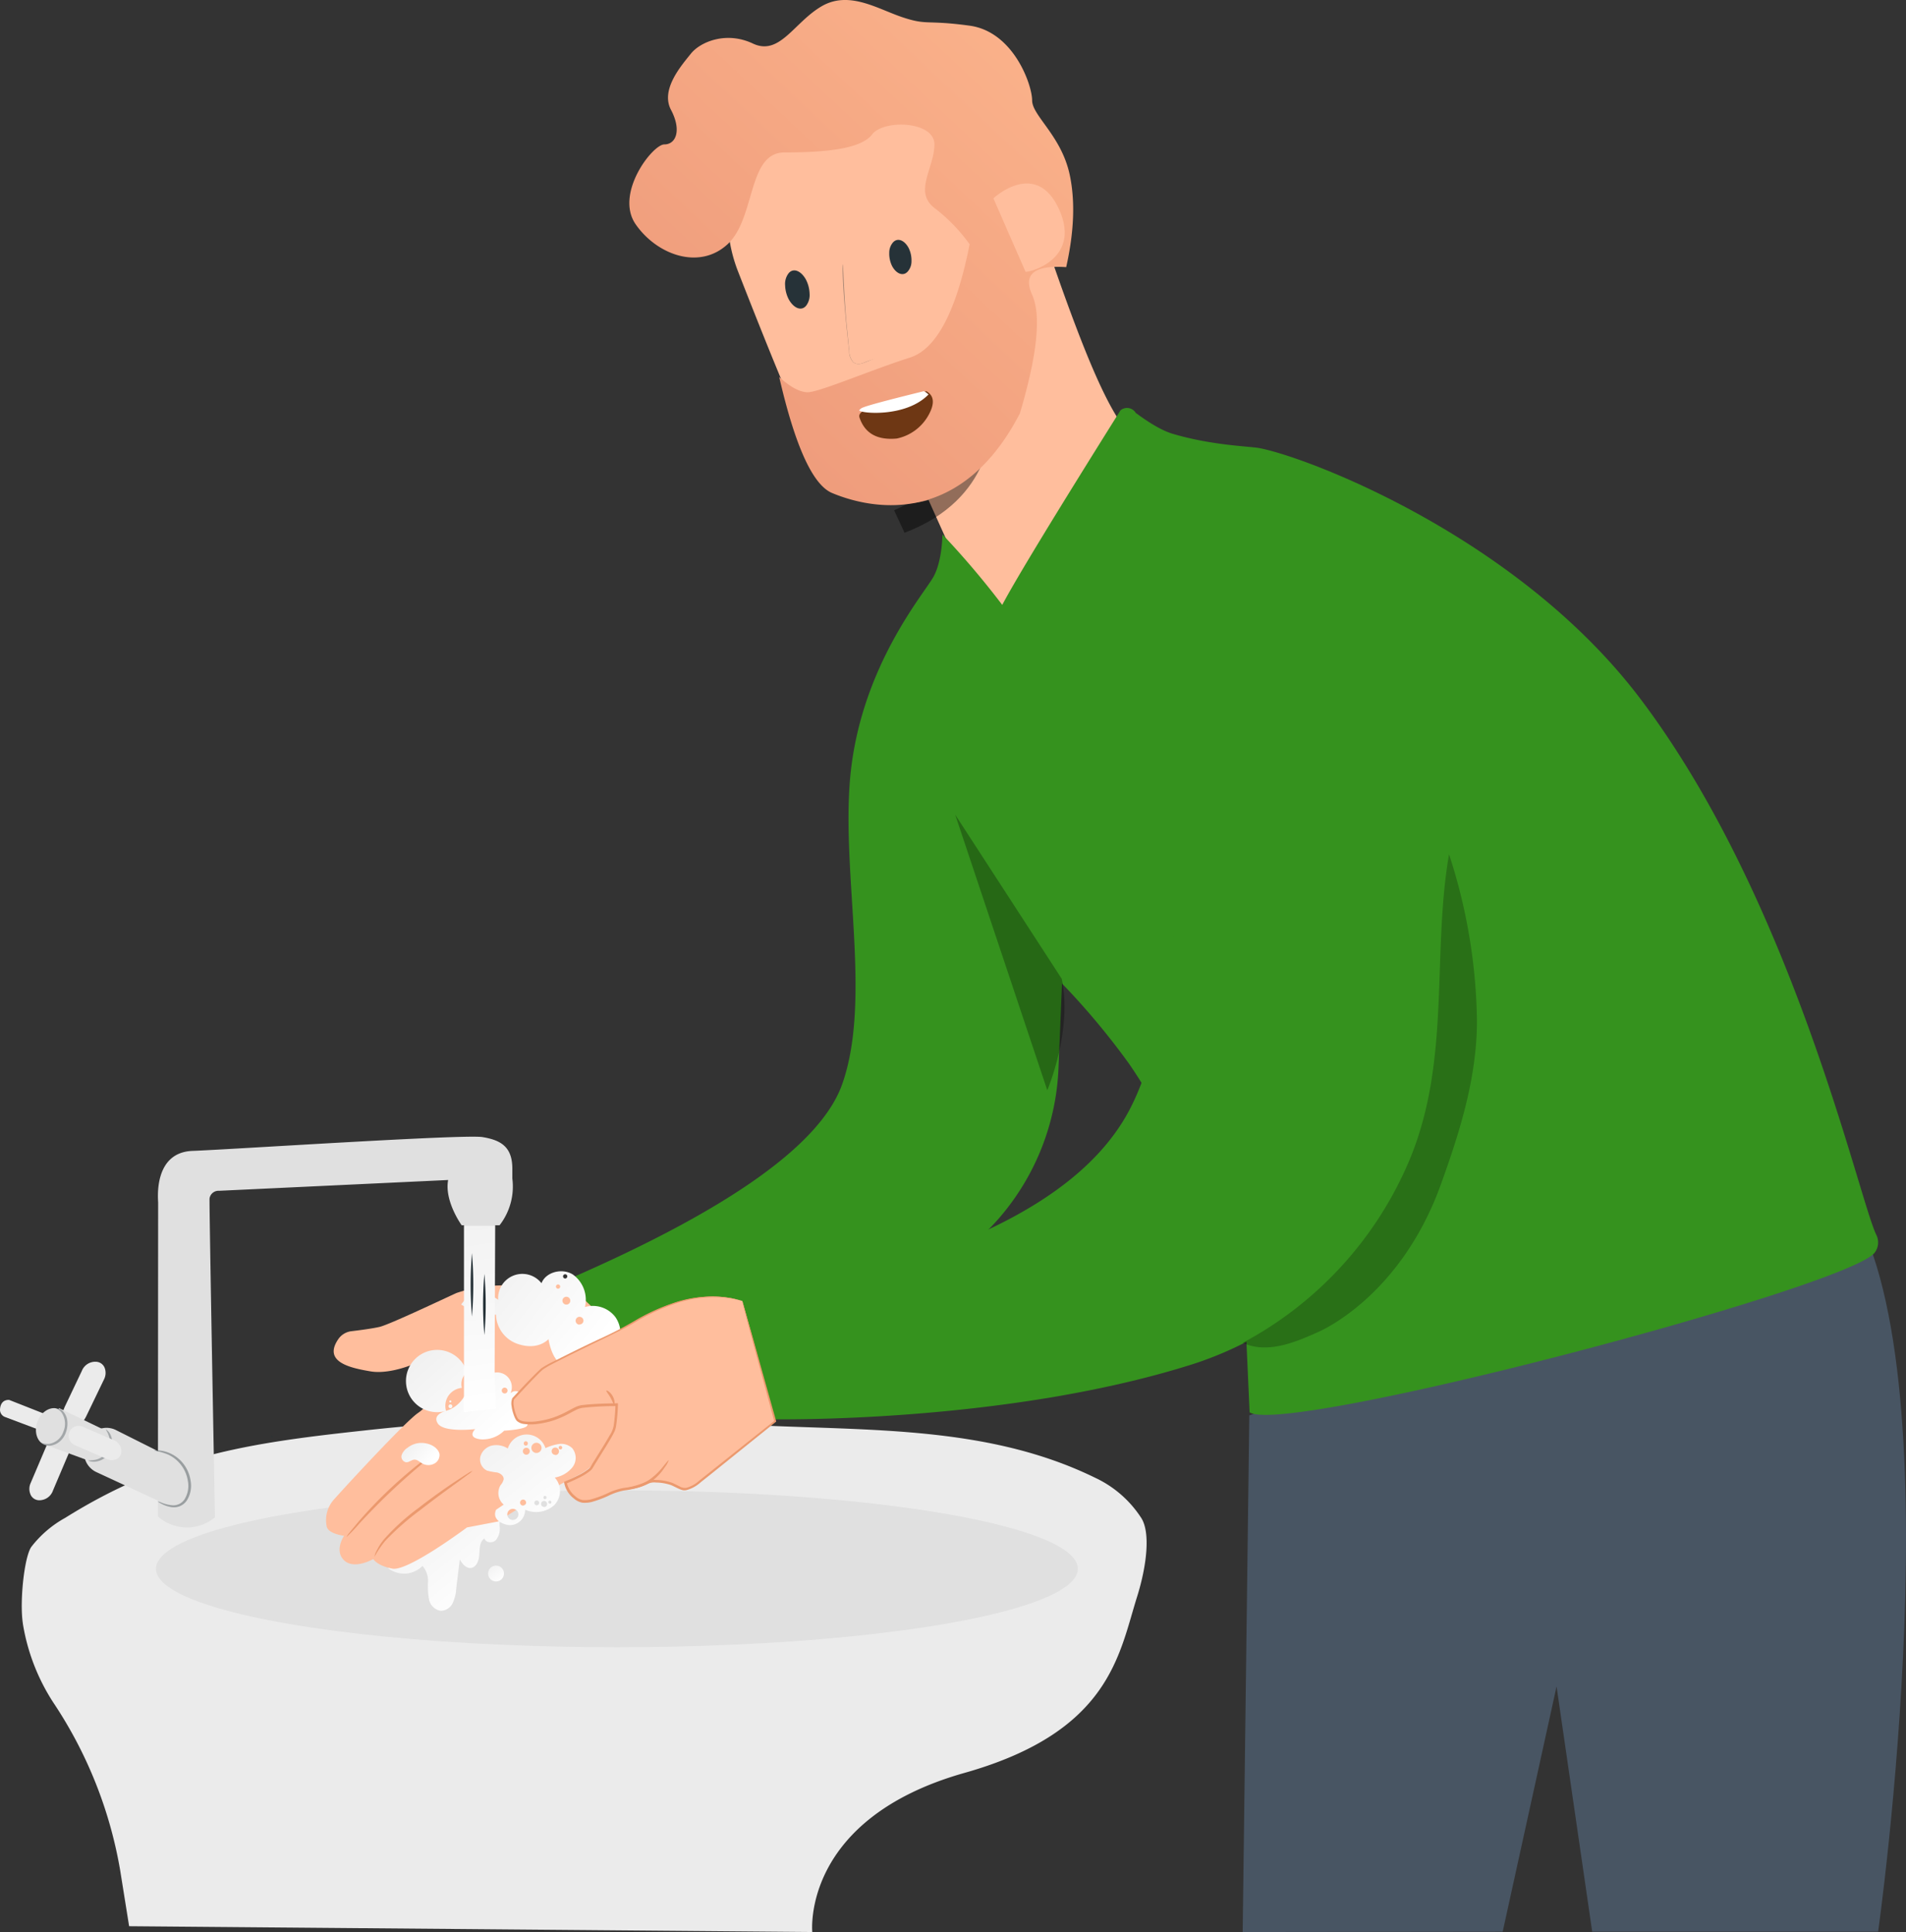 <svg xmlns="http://www.w3.org/2000/svg" xmlns:xlink="http://www.w3.org/1999/xlink" width="486.675" height="493.298" viewBox="0 0 486.675 493.298"><rect x="0" y="0" width="486.675" height="493.298" fill="#333333" stroke="none"/><defs><linearGradient id="a" x1="1.041" y1="-0.271" x2="0.025" y2="1" gradientUnits="objectBoundingBox"><stop offset="0" stop-color="#ffba90"/><stop offset="1" stop-color="#eb9577"/></linearGradient><linearGradient id="b" x1="0.888" y1="0.886" x2="0.088" y2="0.063" gradientUnits="objectBoundingBox"><stop offset="0" stop-color="#fff"/><stop offset="1" stop-color="#f1f1f1"/></linearGradient><linearGradient id="c" x1="0.888" y1="0.678" x2="0.088" y2="0.299" xlink:href="#b"/><linearGradient id="d" x1="0.888" y1="0.687" x2="0.088" y2="0.288" xlink:href="#b"/><linearGradient id="e" x1="0.888" y1="0.973" x2="0.088" y2="-0.035" xlink:href="#b"/><linearGradient id="f" x1="0.888" y1="0.813" x2="0.088" y2="0.146" xlink:href="#b"/><linearGradient id="g" x1="0.888" y1="1.026" x2="0.088" y2="-0.096" xlink:href="#b"/><linearGradient id="i" x1="0.512" y1="1.026" x2="0.488" y2="-0.096" xlink:href="#b"/></defs><g transform="translate(-0.506 -63.7)"><g transform="translate(-761 -6619)"><g transform="translate(761 6619)"><g transform="translate(5.2 425.1)"><path d="M1.716,55.107C-.052,51.727,1.144,36.712,3.3,33.566a28,28,0,0,1,8.645-7.41C37.154,10.4,58.2,7.1,87.841,3.9A505.258,505.258,0,0,1,178.49,1.937c33.176,2.379,66.664-.6,96.473,13.988a28.262,28.262,0,0,1,11.8,10.335c2.3,3.744,1.378,12.09-1.131,20.085-4.628,14.69-6.851,34.411-44.018,44.915-41.795,11.8-38.9,40.638-38.9,40.638L28.275,130.416,26,116.207a110.5,110.5,0,0,0-17.082-42.9,52.3,52.3,0,0,1-7.8-20.293" fill="#ebebeb"/><ellipse cx="117.702" cy="20.033" rx="117.702" ry="20.033" transform="translate(35.126 19.123)" fill="#e0e0e0"/></g><g transform="translate(83.2 63.7)"><path d="M236.3,361.4l-1.69,131.9L301,493.22,314.756,430.6l9.1,62.621h73.005S417.4,348.036,388.7,305.981Z" fill="#485563"/><g transform="translate(78)"><path d="M117.833,92.937q7.017,16.636,11.6,19.106L97.193,172.9c-2.84-5.116-20.792-45.232-20.792-45.232s-20.155,6.188-29.481-12.431C42.389,106.2,34.566,86.76,27.7,69.169A38.536,38.536,0,1,1,99.6,41.389Q110.815,76.3,117.833,92.937Z" fill="#ffbe9d"/><path d="M67.6,130.273s14.469-5.642,24.7-22.1c0,0,.91,19.162-22.035,27.859Z" opacity="0.429"/><path d="M40.15,75.924c.689,2.542,2.415,3.662,3.89,2.524a4.48,4.48,0,0,0,1.586-2.68,8.407,8.407,0,0,0,0-3.852c-.689-2.542-2.415-3.662-3.89-2.524a4.449,4.449,0,0,0-1.591,2.677,8.373,8.373,0,0,0,0,3.855Z" transform="matrix(0.966, -0.259, 0.259, 0.966, -17.671, 13.619)" fill="#263238"/><path d="M66.652,67.429c.646,2.252,2.254,3.239,3.626,2.226a3.928,3.928,0,0,0,1.483-2.379,7.1,7.1,0,0,0,0-3.426c-.643-2.259-2.251-3.254-3.626-2.243A3.981,3.981,0,0,0,66.656,64,7.159,7.159,0,0,0,66.652,67.429Z" transform="matrix(0.978, -0.208, 0.208, 0.978, -12.133, 15.823)" fill="#263238"/><path d="M64.92,90.393c-.066-.154-9.956-22.9-10.31-22.871s0,7.183.851,15.925c.232,2.155.442,4.207.652,6.156a4.192,4.192,0,0,0,1.028,2.852,2.155,2.155,0,0,0,1.724.451,6.089,6.089,0,0,0,1.337-.4C63.13,91.357,64.986,90.557,64.92,90.393Z" fill="#263238" opacity="0.442"/><path d="M74.807,88.339c-.041-.1-5.993-15.05-11.874-24.177-3.7-5.749-8.322-7.313-8.458-7.3-.354.033.136,16.439.987,25.854.232,2.321.442,4.531.652,6.63a4.729,4.729,0,0,0,1.028,3.072,2.044,2.044,0,0,0,1.724.486,5.768,5.768,0,0,0,1.337-.431C63.13,91.236,74.873,88.516,74.807,88.339Z" fill="#ffbe9d"/><path d="M86.89,62.372Q81.8,88.062,71.653,91.3c-10.15,3.241-23.151,8.85-26.114,8.85q-2.963,0-7.271-3.884,6.106,26.515,13.5,29.612c7.392,3.1,31.914,10.645,47.955-20.33q6.665-22.453,3.122-30.3t8.7-7.038q3.032-13.5.911-23.531c-2.12-10.035-9.609-15.113-9.609-19.056S98.109,8.085,86.89,6.555s-10.7-.016-17.076-2.127S56.152-2.5,49.1,1.6,38.4,14.354,31.542,11.116s-13.459-.377-15.814,2.572-7.852,9.144-5.1,14.342,1.314,8.844-1.694,8.844-12.74,12.58-7.315,20.4,16.239,11.742,23.451,5.1,5.055-23.451,14.546-23.451,19.415-.7,22.362-4.587S77.9,30.882,77.9,36.873s-5.386,12.049,0,16.224A43.519,43.519,0,0,1,86.89,62.372Z" fill-rule="evenodd" fill="url(#a)"/><path d="M75.846,99.888q3.046,1.736.466,6.25a12.058,12.058,0,0,1-8.026,5.833q-7.453.694-9.5-5.312-.645-1.667,3.87-2.812T75.846,99.888Z" fill="#6e3714" fill-rule="evenodd"/><path d="M75.179,99.888q-13.627,3.351-15.535,4.167a1.841,1.841,0,0,0-.933.7c0,.772,11.841,2,17.68-4.037a8.093,8.093,0,0,0-.667-.547A3.584,3.584,0,0,0,75.179,99.888Z" fill="#fff" fill-rule="evenodd"/><path d="M92.965,50.641c.254-.3,11.05-10.056,16.829,2.95s-8.442,16.155-8.63,15.79S92.965,50.641,92.965,50.641Z" fill="#ffbe9d"/></g><path d="M203.411,104.767a2.6,2.6,0,0,1,3.9.663q5.713,4.224,9.381,5.317c10.032,2.988,19.464,3.184,22.079,3.653,11.82,2.132,66.034,22.488,97.461,64.125,39.083,51.781,55.629,127.484,60.19,136.816a4.3,4.3,0,0,1-.429,4.485c-6.656,8.84-150.371,46.839-159.614,40.781h0l-1.3-28.912q-16.485-41.358-29.565-60.206a186.823,186.823,0,0,0-17.034-20.364l-.89,21.394a62.4,62.4,0,0,1-14.9,38.181l-.3.351A61.659,61.659,0,0,1,154.765,325L87.516,360.75,62.582,326.56q61.7-26.864,69.776-49.76c7.842-22.222-.771-55.613,2.3-80.787,3.189-26.11,17.967-43.69,20.833-48.455,2.423-4.029,2.457-11.1,2.457-11.1a218.008,218.008,0,0,1,15.271,17.993Q178.281,144.845,203.411,104.767Z" fill="#35921e"/><path d="M220.194,137.8q2.993,115.665-15.483,147.376-19.277,33.086-97.773,47.013l7.123,30.187s59.177,1.221,107.277-13.9A89.115,89.115,0,0,0,283.4,270.66c1.529-18.951,14.463-67.454,3.581-93.82C272.983,142.923,232.987,133.119,220.194,137.8Z" fill="#35921e"/><g transform="translate(234 218.1)" opacity="0.287"><path d="M1.2,125.009c5.954,2.392,12.61-.273,18.46-2.912,0,0,20.93-8.45,31.525-37.7,4.9-13.559,9.243-27.443,9.243-41.86A142.558,142.558,0,0,0,53.3.014c-4.394,25.571.429,52.1-9.789,77.324a94.224,94.224,0,0,1-42.9,47.424" opacity="0.815"/></g><path d="M161.2,208l23.517,70.369s6.5-15.145,3.705-28.431Z" opacity="0.287"/><path d="M16.393,400.4a6.643,6.643,0,0,0,8.788-.572,5.759,5.759,0,0,1,1.417,4.108,19.253,19.253,0,0,0,.247,4.42,3.653,3.653,0,0,0,2.964,2.925,3.458,3.458,0,0,0,3.081-1.95,10.244,10.244,0,0,0,.91-3.731l.9-7.41c.637,1.053,1.534,2.236,2.756,2.158,1.5-.091,2.158-1.937,2.236-3.445s.091-3.276,1.3-4.108c.312,1.131,2.054,1.3,2.912.455a4.5,4.5,0,0,0,1-3.289,7.644,7.644,0,0,1,.442-3.484l-12.155.845Z" fill="url(#b)"/><path d="M3.7,341.9a4.732,4.732,0,0,1,3.289-2c2.106-.247,5.486-.7,7.228-1.105,2.6-.611,16.7-7.332,19.656-8.658A36.985,36.985,0,0,1,45.9,328.2c1.937.208,15.9-.806,15.9-.806L83.9,348.27S75.218,371.579,65,376.61a211.67,211.67,0,0,0-20.5,11.869L36.543,390s-15.08,11.271-19.032,10.517-4.9-2.444-4.9-2.444-4.875,2.808-7.449.312,0-6.253,0-6.253-3.9-.455-4.407-2.275a7.878,7.878,0,0,1,1.976-7.163c2.288-2.6,17.979-19.643,21.32-21.931s5.33-6.5,6.1-8.983-1.521-6.084-5.785-4.108-9.1,3.068-12.493,2.47C6.851,349.284-.351,347.8,3.7,341.9Z" fill="#ffbe9d"/><path d="M29.107,370.3a45.393,45.393,0,0,1-3.588,3.081c-2.236,1.872-5.278,4.5-8.5,7.553s-6.006,5.967-7.982,8.1a40.854,40.854,0,0,1-3.263,3.419,4.317,4.317,0,0,1,.715-1.053c.494-.663,1.3-1.573,2.2-2.691a111.247,111.247,0,0,1,7.878-8.268c3.237-3.068,6.344-5.655,8.658-7.436,1.157-.884,2.119-1.586,2.8-2.041a4.134,4.134,0,0,1,1.092-.663Z" fill="#eb996e"/><path d="M37.947,375.557a5.019,5.019,0,0,1-1.014.845l-2.9,2.132c-2.457,1.781-5.85,4.238-9.5,7.085a67.758,67.758,0,0,0-8.853,7.8,25.544,25.544,0,0,0-2.73,4.03,3.419,3.419,0,0,1,.429-1.3,15,15,0,0,1,1.937-3.068,55.432,55.432,0,0,1,8.8-8.008c3.666-2.86,7.111-5.265,9.646-6.942,1.3-.845,2.3-1.508,3.016-1.95a5.291,5.291,0,0,1,1.17-.624Z" fill="#eb996e"/><path d="M29.523,371.241a2.483,2.483,0,0,1-1.482,2.535,3.2,3.2,0,0,1-3-.156c-.624-.377-1.2-.962-1.924-.936s-1.43.78-2.2.663a1.482,1.482,0,0,1-1.079-1.755,3.666,3.666,0,0,1,1.586-1.976,5.6,5.6,0,0,1,4.03-1.17C27.9,368.68,29.289,370.084,29.523,371.241Z" fill="url(#c)"/><path d="M74.464,336.323a7.228,7.228,0,0,0-7.8-2.6,7.93,7.93,0,0,0-3.107-8.32c-2.678-1.664-6.838-.689-7.995,2.236a6.188,6.188,0,0,0-11.05,4.238s-5.525-4.446-9.451,1.2a15.86,15.86,0,0,0,8.892,2.6,8.151,8.151,0,0,0,5.382,7.41c5.4,1.9,8.021-1.17,8.021-1.17s1.04,7.5,5.551,6.89l10.92-3.978.624-.3a7.228,7.228,0,0,0,.013-8.2ZM61.62,325.351a.542.542,0,1,1-.546.546.546.546,0,0,1,.546-.546Zm-1.82,3.692a.542.542,0,1,1,.546-.546.546.546,0,0,1-.546.546Zm.078-1.612a1.111,1.111,0,1,0-.078,0Zm2.054,5.668a1,1,0,1,1,.988-.988.988.988,0,0,1-1.04.988Zm.767-2.678a2.089,2.089,0,1,0-.052,0Zm2.6,7.8a1,1,0,1,1,.988-1,.988.988,0,0,1-1.027.949Zm1.755-1.872a.387.387,0,1,0-.039-.052Zm2.3,2.288a1.008,1.008,0,1,0-.039-.052Zm1.859.871a.387.387,0,1,0-.039-.052Z" fill="url(#d)"/><path d="M63.388,369.733a4.108,4.108,0,0,0-3.354-1.04,12.572,12.572,0,0,0-3.445,1.053,5.044,5.044,0,0,0-9.62.1,5.434,5.434,0,0,0-4.1-.741,3.978,3.978,0,0,0-2.912,2.834,3.172,3.172,0,0,0,1.7,3.549,16.9,16.9,0,0,0,2.6.481c.845.208,1.729.884,1.651,1.755a3.432,3.432,0,0,1-.793,1.482,3.9,3.9,0,0,0,.806,4.966l-1.937,1.3c-.962,2.054.767,3.458,2.99,3.9a3.9,3.9,0,0,0,4.42-3.9,6.942,6.942,0,0,0,7.384-1.131,5.1,5.1,0,0,0,.182-7.072,7.449,7.449,0,0,0,4.485-2.6A3.9,3.9,0,0,0,63.388,369.733ZM56.459,381.94a.377.377,0,0,1,.39.377.39.39,0,1,1-.767,0,.377.377,0,0,1,.377-.377Zm-2.171-13.559a1.3,1.3,0,1,1-1.3,1.3A1.3,1.3,0,0,1,54.288,368.381ZM51.558,368a.507.507,0,0,1,.52.507.52.52,0,1,1-1.027,0A.507.507,0,0,1,51.558,368Zm-3.289,20.085a1.417,1.417,0,1,1,1.4-1.4,1.417,1.417,0,0,1-1.4,1.4Zm2.6-3.666a.767.767,0,0,1-.767-.767.78.78,0,0,1,.767-.767.767.767,0,0,1,.767.767.754.754,0,0,1-.728.767Zm.715-13a.884.884,0,1,1,.854-.4A.884.884,0,0,1,51.584,371.423Zm2.262,12.649a.614.614,0,1,1,.039.052Zm2.379.689a.767.767,0,0,1-.767-.767.78.78,0,0,1,.767-.767.767.767,0,0,1,.767.767.754.754,0,0,1-.728.806Zm1.482-.845a.39.39,0,0,1-.39-.377.4.4,0,0,1,.39-.39.39.39,0,0,1,.377.39.377.377,0,0,1-.338.429Zm1.4-12.441a.936.936,0,1,1,.923-.923.923.923,0,0,1-.884.975Zm1.378-1.4a.455.455,0,1,1,.378-.449A.455.455,0,0,1,60.489,370.071Z" fill="url(#e)"/><path d="M51.168,359.164a5.2,5.2,0,0,0-.715-3.159,1.82,1.82,0,0,0-2.795-.273,3.757,3.757,0,0,0-5.525-4.667,3.9,3.9,0,0,0-6.9,3.3,4.68,4.68,0,0,0-3.406,1.976,4.615,4.615,0,0,0-.624,3.9s-3.679.871-2.093,3.237,9.529,1.417,9.529,1.417-2.236,2.119,1.3,2.6a7.8,7.8,0,0,0,6.1-2.2s4.654-.247,5.694-1.092S51.168,359.164,51.168,359.164Zm-18.876-1.6a.26.26,0,1,1-.26.26.26.26,0,0,1,.26-.26Zm0,1.989a.489.489,0,1,1,.065,0Zm1.56-.7a7.952,7.952,0,1,1,.065-.052Zm10.582-3.471a.533.533,0,1,1,.533-.533A.533.533,0,0,1,44.434,355.381Zm-.377-2.6a1.608,1.608,0,1,0,.065.013Zm2.106,3a.728.728,0,0,1-.741-.741.741.741,0,0,1,.741-.741.754.754,0,0,1,.741.741.741.741,0,0,1-.676.754Z" fill="url(#f)"/><path d="M106.873,332.2,115.3,362.83s-18.408,14.69-19.5,15.6a6.773,6.773,0,0,1-3.77,1.768c-1.014-.091-2.691-1.3-3.9-1.6s-4.277-.676-5.109-.247a20.345,20.345,0,0,1-6.5,1.846c-2.86.247-8.736,4.524-11.7,2.678a6.383,6.383,0,0,1-3.172-4.381s5.824-2.34,6.682-3.9,5.2-8.177,5.72-9.685a38.753,38.753,0,0,0,.663-6.292s-8.138.078-9.724.676-3.029,1.742-6.045,2.834-8.814,2.015-9.815,0-1.3-4.381-.845-5.018c0,0,6.214-6.8,7.553-7.8s17.446-8.645,20.982-10.491,16.458-10.933,30.03-6.643" fill="#ffbe9d"/><path d="M106.873,332.2l-.312-.065-.9-.2c-.4-.091-.884-.234-1.482-.338l-2.054-.286a30.745,30.745,0,0,0-13.273,1.846,51.466,51.466,0,0,0-8.671,4.03c-2.977,1.833-6.409,3.458-10,5.2s-7.436,3.627-11.414,5.655A24.9,24.9,0,0,0,55.9,349.7c-.832.728-1.638,1.573-2.444,2.4-1.625,1.69-3.25,3.445-4.888,5.2h0a3.419,3.419,0,0,0-.078,1.612,9.529,9.529,0,0,0,.4,1.781c.091.286.208.572.325.858s.13.273.195.416a3.247,3.247,0,0,0,.208.312,2.847,2.847,0,0,0,1.56.65,13.26,13.26,0,0,0,3.783-.117,20.5,20.5,0,0,0,3.8-.936,24.7,24.7,0,0,0,3.64-1.651c.6-.312,1.2-.65,1.833-.949a5.889,5.889,0,0,1,2.08-.559c2.782-.3,5.577-.364,8.424-.416h.351v.351a45.344,45.344,0,0,1-.481,5.512,5.2,5.2,0,0,1-.442,1.43c-.208.442-.442.858-.689,1.3-.468.832-.962,1.651-1.469,2.47l-1.9,3.055-.936,1.521-.455.767a3.511,3.511,0,0,1-.624.767,15.7,15.7,0,0,1-3.081,1.911c-1.053.533-2.119,1-3.2,1.443l.208-.338a6.058,6.058,0,0,0,2.236,3.588,3.666,3.666,0,0,0,1.846.923,6.5,6.5,0,0,0,2.106-.169,26.559,26.559,0,0,0,4.121-1.508,16.107,16.107,0,0,1,4.238-1.417,17.771,17.771,0,0,0,4.108-.936,19.37,19.37,0,0,0,1.937-.767,4.368,4.368,0,0,1,2.2-.325,12.831,12.831,0,0,1,4.173.741c.637.286,1.235.611,1.833.884a2.6,2.6,0,0,0,1.742.377,8.021,8.021,0,0,0,3.289-1.833L98.8,375.7l5.785-4.615,10.517-8.372-.078.247-6.071-22.451c-.689-2.6-1.235-4.68-1.612-6.11-.169-.676-.3-1.2-.4-1.586a3.041,3.041,0,0,1-.117-.546,2.2,2.2,0,0,1,.182.52l.468,1.573c.4,1.43.988,3.471,1.742,6.084,1.482,5.317,3.627,13,6.266,22.386v.156l-.117.1L104.9,371.5l-5.759,4.641-2.938,2.34a8.866,8.866,0,0,1-3.562,1.976,2.236,2.236,0,0,1-1.131,0,7.229,7.229,0,0,1-.975-.377c-.624-.286-1.222-.611-1.833-.871a12.286,12.286,0,0,0-3.9-.676,3.692,3.692,0,0,0-1.911.26,20.8,20.8,0,0,1-2,.806,18.643,18.643,0,0,1-4.264.962,16.093,16.093,0,0,0-4.03,1.378,27.677,27.677,0,0,1-4.225,1.56,7.463,7.463,0,0,1-2.353.182,4.5,4.5,0,0,1-2.171-1.066,6.5,6.5,0,0,1-2.483-4.043v-.247l.247-.091c1.053-.442,2.119-.923,3.146-1.443a14.507,14.507,0,0,0,2.925-1.807,2.431,2.431,0,0,0,.494-.6l.455-.78.949-1.521,1.9-3.055c.494-.819.988-1.638,1.456-2.457a7.124,7.124,0,0,0,1.053-2.483,45.5,45.5,0,0,0,.468-5.421l.338.351a76.688,76.688,0,0,0-8.346.4,5.46,5.46,0,0,0-1.885.494c-.6.286-1.2.611-1.794.936a27.389,27.389,0,0,1-3.731,1.69,22,22,0,0,1-3.9.949,13.689,13.689,0,0,1-3.991.1,3.289,3.289,0,0,1-1.911-.832,3.628,3.628,0,0,1-.533-.923,7.8,7.8,0,0,1-.338-.923,9.23,9.23,0,0,1-.429-1.885,3.6,3.6,0,0,1,.182-2.028h0c1.664-1.794,3.289-3.549,4.914-5.2.832-.832,1.625-1.664,2.509-2.444a23.4,23.4,0,0,1,3.016-1.69c4-2.015,7.8-3.9,11.44-5.6a95.588,95.588,0,0,0,10.01-5.2,51.561,51.561,0,0,1,8.775-4,30.433,30.433,0,0,1,13.416-1.677l2.067.325c.585.13,1.066.286,1.469.39l.884.26A.806.806,0,0,1,106.873,332.2Z" fill="#eb996e"/><path d="M88.049,372.853a6.032,6.032,0,0,1-1.04,1.846,13.13,13.13,0,0,1-3.562,3.679,10.79,10.79,0,0,1-4.823,1.768,5.031,5.031,0,0,1-2.119,0,10.115,10.115,0,0,1,2.041-.442,12.78,12.78,0,0,0,4.524-1.859,16.718,16.718,0,0,0,3.562-3.406C87.451,373.412,87.971,372.8,88.049,372.853Z" fill="#eb996e"/><path d="M72.137,355.069c.091-.156,1.027.325,1.625,1.417s.533,2.119.351,2.119-.416-.858-.949-1.794S72.02,355.225,72.137,355.069Z" fill="#eb996e"/><circle cx="2.028" cy="2.028" r="2.028" transform="translate(41.938 399.737)" fill="url(#g)"/><path d="M18.291,374.166a1.911,1.911,0,1,1-1.9-1.754A1.911,1.911,0,0,1,18.291,374.166Z" fill="url(#g)"/></g><g transform="translate(0 353.6)"><path d="M118.976,70.655V22.945h7.969L126.8,60.06l.39,9.646" fill="url(#i)"/><path d="M121.017,46.254a97.045,97.045,0,0,1,0-16.185,97.045,97.045,0,0,1,0,16.185Z" fill="#263238"/><path d="M124.189,50.96a89.869,89.869,0,0,1,0-15.6,89.87,89.87,0,0,1,0,15.6Z" fill="#263238"/><path d="M69.888,76.921c-.091-.156-.143-.286-.117-.3a.728.728,0,0,1,.208.247c.091.143.143.273.117.286S69.979,77.064,69.888,76.921Z" fill="#263238"/><path d="M40.885,17.134c0-.754-1.3-12.805,8.8-13.182S119.015-.338,123.695.429s7.631,2.457,7.631,8.086v2.509a16.081,16.081,0,0,1-3.263,11.921h-9.672s-4.459-6.136-3.458-11.557l-58.5,2.756a2.3,2.3,0,0,0-2.418,1.95c-.13.728,1.378,81.419,1.378,81.419h0a11.154,11.154,0,0,1-14.3,0l-.26-.221Z" fill="#e0e0e0"/><path d="M22.932,77.584a5.369,5.369,0,0,1,7.228-2.327L43.8,82.1a9.685,9.685,0,0,1,4.719,8.268c0,4.94-5.707,3.8-5.707,3.8L25.142,85.982A5.408,5.408,0,0,1,22.1,79.924a11.31,11.31,0,0,1,.767-2.223Z" fill="#e0e0e0"/><path d="M16.185,77.194c-1.547-.676.195-6.5.923-8.047l4.29-9.009a3.692,3.692,0,0,1,3.7-2.34,2.457,2.457,0,0,1,2.2,1.755,3.6,3.6,0,0,1-.221,2.717l-4.55,9.438c-.7,1.443-3.991,6.136-5.46,5.486Z" fill="#ebebeb"/><path d="M18.486,73.372c1.573.6.1,6.5-.546,8.086l-3.9,9.191a3.692,3.692,0,0,1-3.6,2.509,2.418,2.418,0,0,1-2.21-1.651A3.575,3.575,0,0,1,8.32,88.79l4.1-9.646c.624-1.482,3.705-6.305,5.2-5.733Z" fill="#ebebeb"/><path d="M23.816,83.291l-12.48-4.576,4.225-9.1,12.324,5.954C29.237,79.651,27.755,82.147,23.816,83.291Z" fill="#e0e0e0"/><path d="M10.4,75.14,1.729,71.877A1.976,1.976,0,0,1,.507,69.992c.078-1.43.754-2.5,2.327-2.457L12.9,71.5" fill="#ebebeb"/><path d="M15.327,69.823c1.976.728,2.821,3.38,1.885,5.915s-3.3,4-5.278,3.276S9.126,75.647,10.062,73.1,13.364,69.1,15.327,69.823Z" fill="#e0e0e0"/><path d="M14.482,69.576a.986.986,0,0,1,.624,0,2.678,2.678,0,0,1,1.495.871A4.238,4.238,0,0,1,17.68,72.8a6.5,6.5,0,0,1-.377,3.094A5.2,5.2,0,0,1,15.444,78.4a4.5,4.5,0,0,1-2.418.845c-1.534,0-2.21-.819-2.132-.832a4.979,4.979,0,0,0,2.093.351,4.6,4.6,0,0,0,3.692-3.107,5.057,5.057,0,0,0-.442-4.875,3.627,3.627,0,0,0-1.755-1.209Z" fill="#263238" opacity="0.328"/><path d="M27.547,75.062a3.121,3.121,0,0,1,1.183,1.4,4.966,4.966,0,0,1-.156,4.42A4.9,4.9,0,0,1,24.882,83.3c-1.17.117-1.846-.221-1.82-.286s.7,0,1.742-.182A4.641,4.641,0,0,0,28.288,76.7C27.95,75.647,27.469,75.14,27.547,75.062Z" fill="#263238" opacity="0.328"/><path d="M18.2,75.764a2.6,2.6,0,0,1,3.38-1.4l7.8,3.367A3.159,3.159,0,0,1,31.5,80.821a2.106,2.106,0,0,1-1.43,1.885,3.016,3.016,0,0,1-2.327-.1L19.5,79.027a2.6,2.6,0,0,1-1.3-3.263Z" fill="#ebebeb"/><path d="M22.243,82.849v0Z" fill="#263238"/><path d="M39.806,80.5a2.4,2.4,0,0,1,1.027-.078,8.307,8.307,0,0,1,2.769.611,8.827,8.827,0,0,1,3.432,2.444,9.282,9.282,0,0,1,2.145,4.693,7.02,7.02,0,0,1-.988,5.07,4.03,4.03,0,0,1-1.833,1.456,4.1,4.1,0,0,1-2.015.221,8.047,8.047,0,0,1-2.678-.9c-.6-.3-.9-.507-.871-.546a3.358,3.358,0,0,1,.975.312,9.594,9.594,0,0,0,2.6.65,3.419,3.419,0,0,0,3.276-1.547,6.5,6.5,0,0,0,.832-4.628,8.866,8.866,0,0,0-5.1-6.786A14.833,14.833,0,0,0,39.806,80.5Z" fill="#263238" opacity="0.381"/></g></g></g></g></svg>
